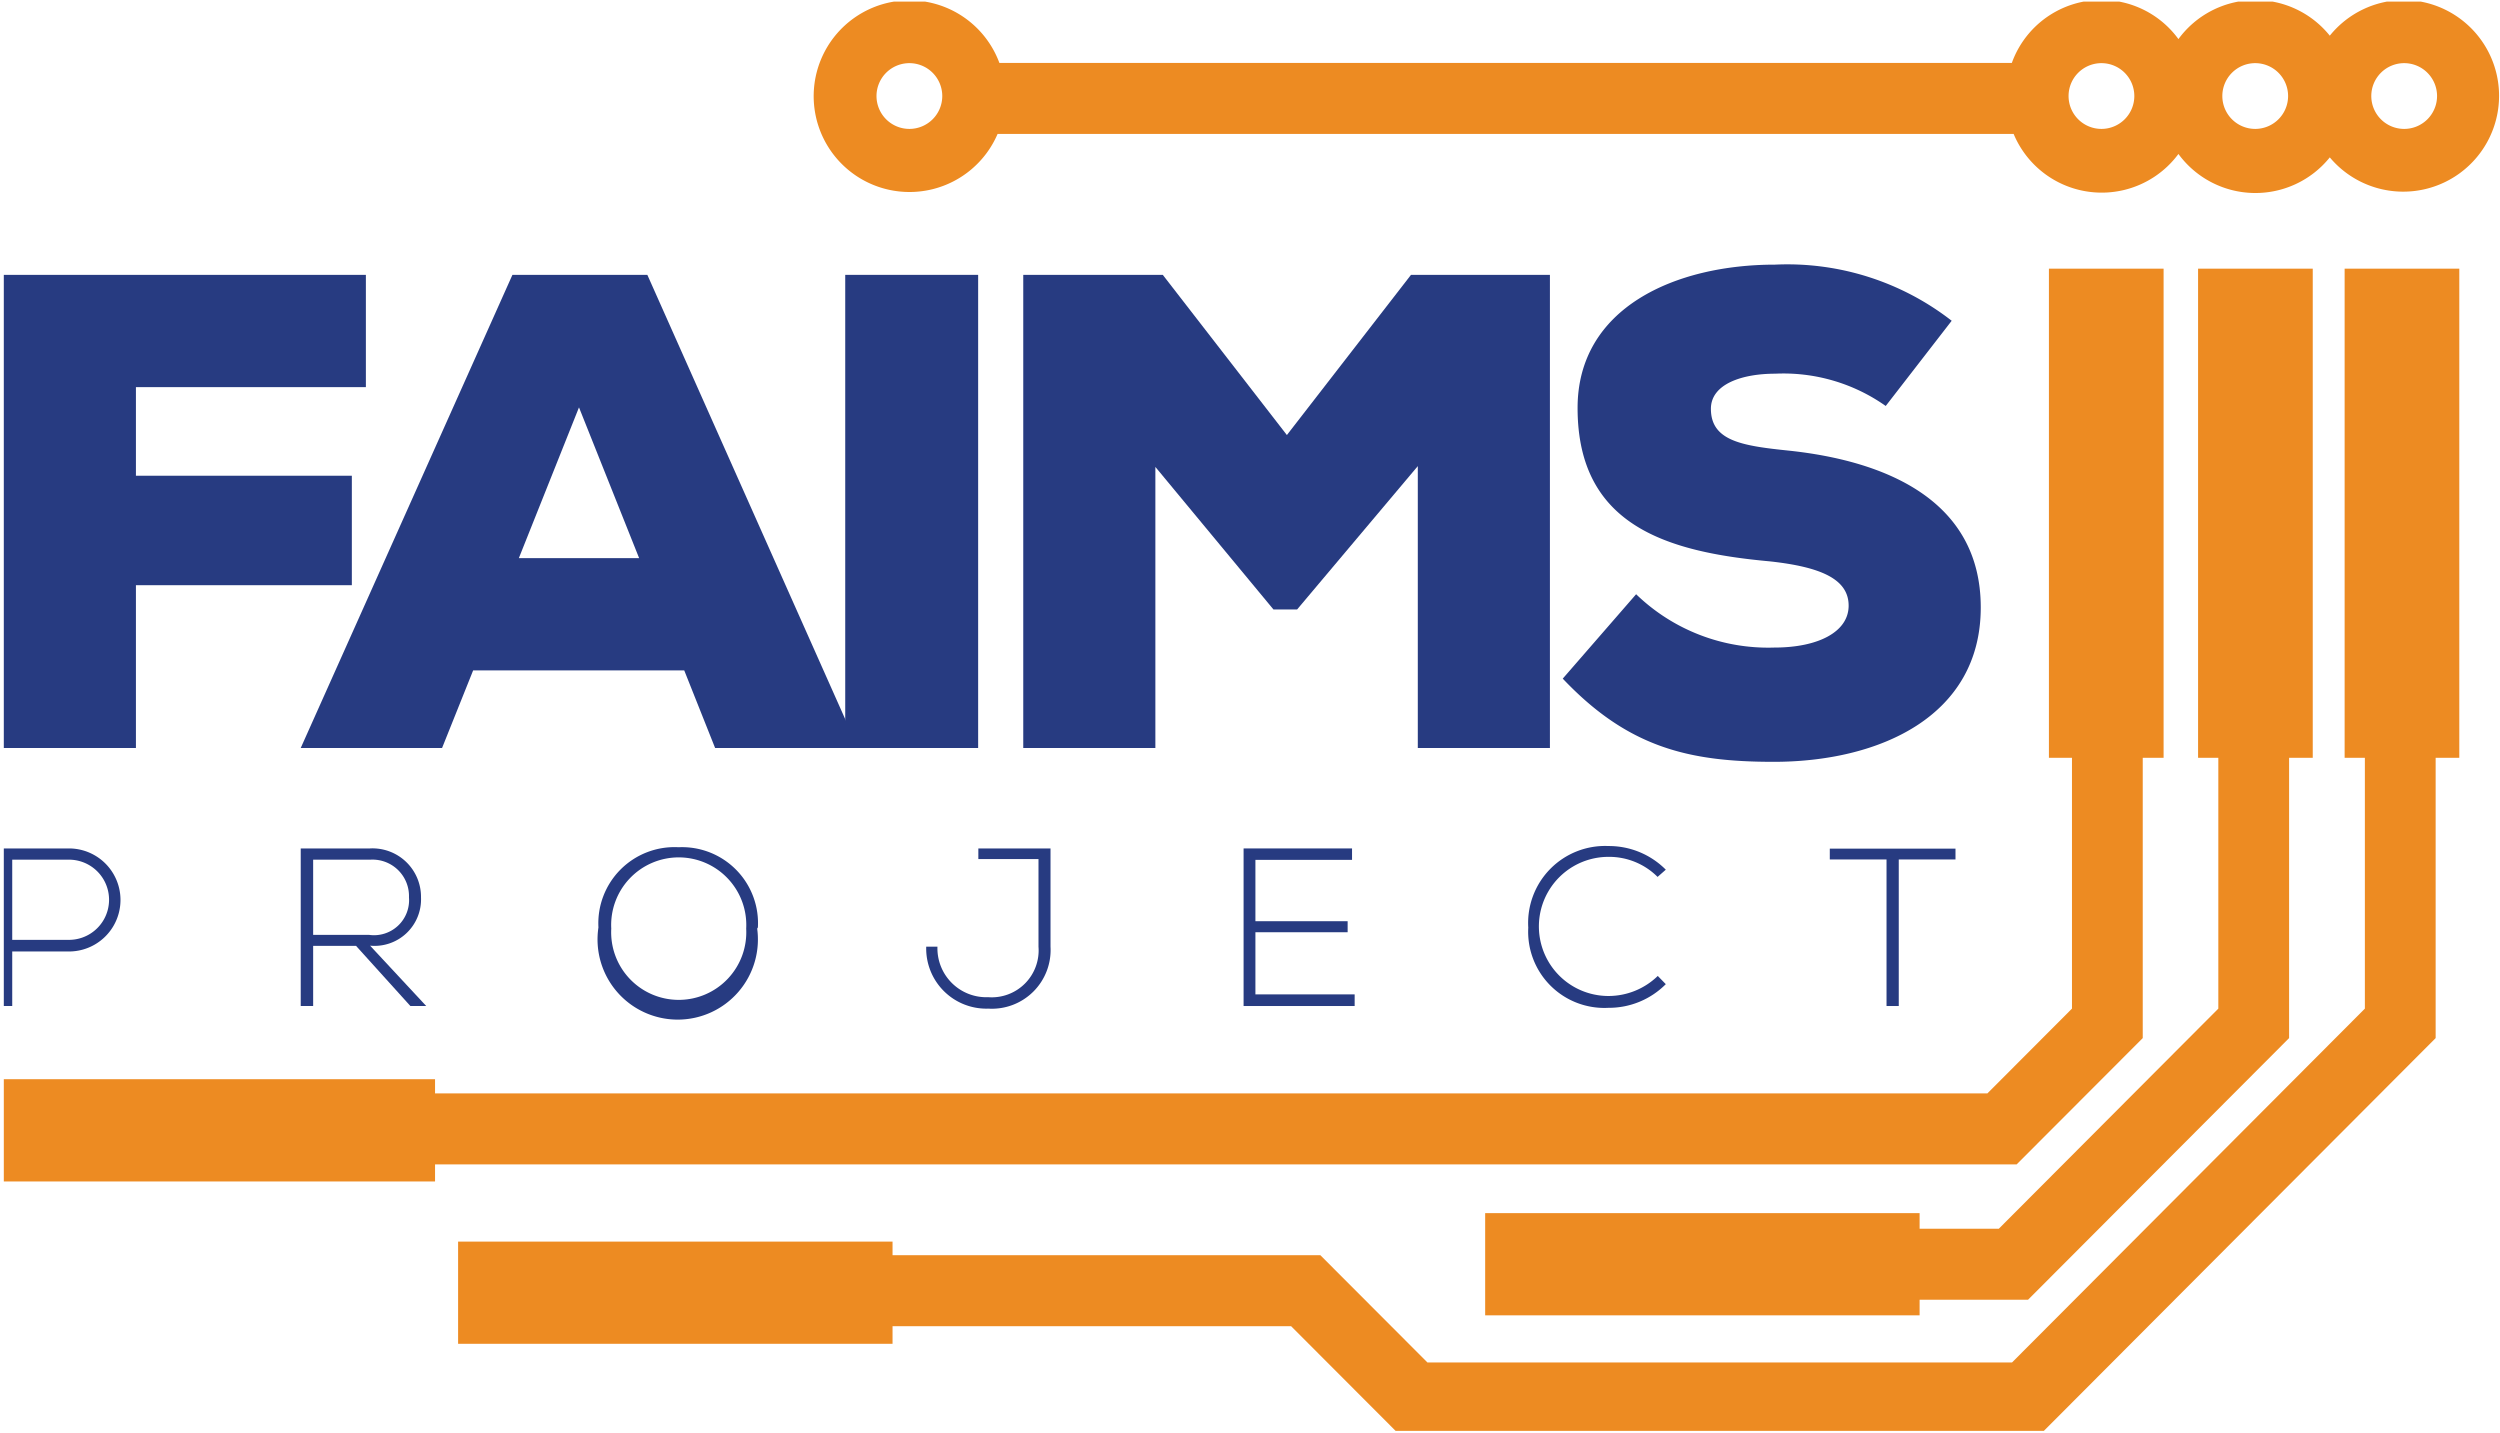 <svg id="Layer_1" data-name="Layer 1" xmlns="http://www.w3.org/2000/svg" xmlns:xlink="http://www.w3.org/1999/xlink" viewBox="0 0 124.7 71.5"><defs><style>.cls-1{fill:none;}.cls-2{clip-path:url(#clip-path);}.cls-3{clip-path:url(#clip-path-2);}.cls-4{fill:#ed8b22;}.cls-5{fill:#273b81;}</style><clipPath id="clip-path" transform="translate(0 0)"><rect class="cls-1" width="124.7" height="71.49"/></clipPath><clipPath id="clip-path-2" transform="translate(0 0)"><rect class="cls-1" x="0.19" y="0.08" width="124.51" height="71.29"/></clipPath></defs><g class="cls-2"><g class="cls-3"><path class="cls-4" d="M119.92,0a4.78,4.78,0,0,0-3.71,1.78,4.76,4.76,0,0,0-7.55.17,4.75,4.75,0,0,0-8.31,1.19H49.85a4.78,4.78,0,1,0-.09,3.54h50.68a4.76,4.76,0,0,0,8.22,1,4.76,4.76,0,0,0,7.55.17A4.78,4.78,0,1,0,119.92,0M45.37,6.43A1.64,1.64,0,1,1,47,4.79a1.64,1.64,0,0,1-1.63,1.64m59.46,0a1.64,1.64,0,1,1,1.63-1.64,1.64,1.64,0,0,1-1.63,1.64m7.67,0a1.64,1.64,0,1,1,1.63-1.64,1.64,1.64,0,0,1-1.63,1.64m7.42,0a1.64,1.64,0,1,1,1.64-1.64,1.64,1.64,0,0,1-1.64,1.64" transform="translate(0 0)"/><polygon class="cls-4" points="100.59 58.08 106.88 51.78 106.88 37.8 107.92 37.8 107.92 13.4 102.2 13.4 102.2 37.8 103.35 37.8 103.35 50.31 99.13 54.54 21.7 54.54 21.7 53.83 0.03 53.83 0.03 58.93 21.7 58.93 21.7 58.08 100.59 58.08"/><polygon class="cls-4" points="99.7 61.29 95.75 61.29 95.75 60.51 74.08 60.51 74.08 65.61 95.75 65.61 95.75 64.83 101.16 64.83 114.18 51.78 114.18 37.8 115.36 37.8 115.36 13.4 109.64 13.4 109.64 37.8 110.65 37.8 110.65 50.31 99.7 61.29"/><polygon class="cls-4" points="116.95 37.8 117.96 37.8 117.96 50.31 100.36 67.96 71.2 67.96 65.86 62.61 44.52 62.61 44.52 61.93 22.85 61.93 22.85 67.03 44.52 67.03 44.52 66.15 64.4 66.15 69.74 71.5 101.82 71.5 121.49 51.78 121.49 37.8 122.67 37.8 122.67 13.4 116.95 13.4 116.95 37.8"/><polygon class="cls-5" points="0.19 37.31 0.19 13.71 18.25 13.71 18.25 19.31 6.78 19.31 6.78 23.73 17.55 23.73 17.55 29.19 6.78 29.19 6.78 37.31 0.19 37.31"/><path class="cls-5" d="M34.13,33.44H23.6l-1.55,3.87H15l10.56-23.6h6.73L42.8,37.31H35.67ZM28.88,20.32l-3,7.52h6Z" transform="translate(0 0)"/><rect class="cls-5" x="42.16" y="13.71" width="6.63" height="23.6"/><polygon class="cls-5" points="70.72 23.25 64.7 30.4 63.52 30.4 57.63 23.29 57.63 37.31 51.04 37.31 51.04 13.71 58 13.71 64.19 21.7 70.38 13.71 77.31 13.71 77.31 37.31 70.72 37.31 70.72 23.25"/><path class="cls-5" d="M94.06,20.25a8.84,8.84,0,0,0-5.52-1.61c-1.61,0-3.2.5-3.2,1.75,0,1.62,1.59,1.85,3.91,2.09,4.67.5,9.55,2.39,9.55,7.82S93.75,38,88.47,38c-4.23,0-7.26-.71-10.52-4.15l3.66-4.21a9.47,9.47,0,0,0,6.9,2.66c2.18,0,3.7-.78,3.7-2.09S90.86,28.28,88.27,28c-5.14-.47-9.58-1.79-9.58-7.65,0-5,4.87-7.15,9.85-7.15A13.34,13.34,0,0,1,97.35,16Z" transform="translate(0 0)"/><path class="cls-5" d="M.61,47.46v2.72H0V42.32H3.44a2.57,2.57,0,0,1,0,5.14Zm0-4.58v4H3.44a2,2,0,0,0,0-4Z" transform="translate(0 0)"/><path class="cls-5" d="M21.26,50.18h-.79l-2.71-3H15.62v3H15V42.32h3.45A2.42,2.42,0,0,1,21,44.77a2.32,2.32,0,0,1-2.54,2.4Zm-5.64-3.55H18.4a1.75,1.75,0,0,0,2-1.87,1.82,1.82,0,0,0-1.92-1.88H15.62Z" transform="translate(0 0)"/><path class="cls-5" d="M37.76,46.26a4,4,0,1,1-7.91,0,3.8,3.8,0,0,1,4-4,3.79,3.79,0,0,1,3.95,4.06m-7.31,0a3.37,3.37,0,1,0,6.73,0,3.37,3.37,0,1,0-6.73,0" transform="translate(0 0)"/><path class="cls-5" d="M51.8,42.85h-3v-.53h3.6v4.9a2.93,2.93,0,0,1-3.11,3.09,3,3,0,0,1-3.09-3.09h.56a2.44,2.44,0,0,0,2.53,2.52,2.34,2.34,0,0,0,2.51-2.52Z" transform="translate(0 0)"/><polygon class="cls-5" points="62.62 45.95 67.22 45.95 67.22 46.5 62.62 46.5 62.62 49.6 67.57 49.6 67.57 50.18 62.03 50.18 62.03 42.32 67.44 42.32 67.44 42.89 62.62 42.89 62.62 45.95"/><path class="cls-5" d="M83.09,49.09a4,4,0,0,1-2.86,1.18,3.8,3.8,0,0,1-4-4,3.84,3.84,0,0,1,4-4.07,4,4,0,0,1,2.86,1.18l-.41.36a3.42,3.42,0,0,0-2.45-1,3.47,3.47,0,0,0,0,6.94,3.53,3.53,0,0,0,2.46-1Z" transform="translate(0 0)"/><polygon class="cls-5" points="94.1 42.87 91.27 42.87 91.27 42.33 97.54 42.33 97.54 42.87 94.71 42.87 94.71 50.18 94.1 50.18 94.1 42.87"/></g></g></svg>